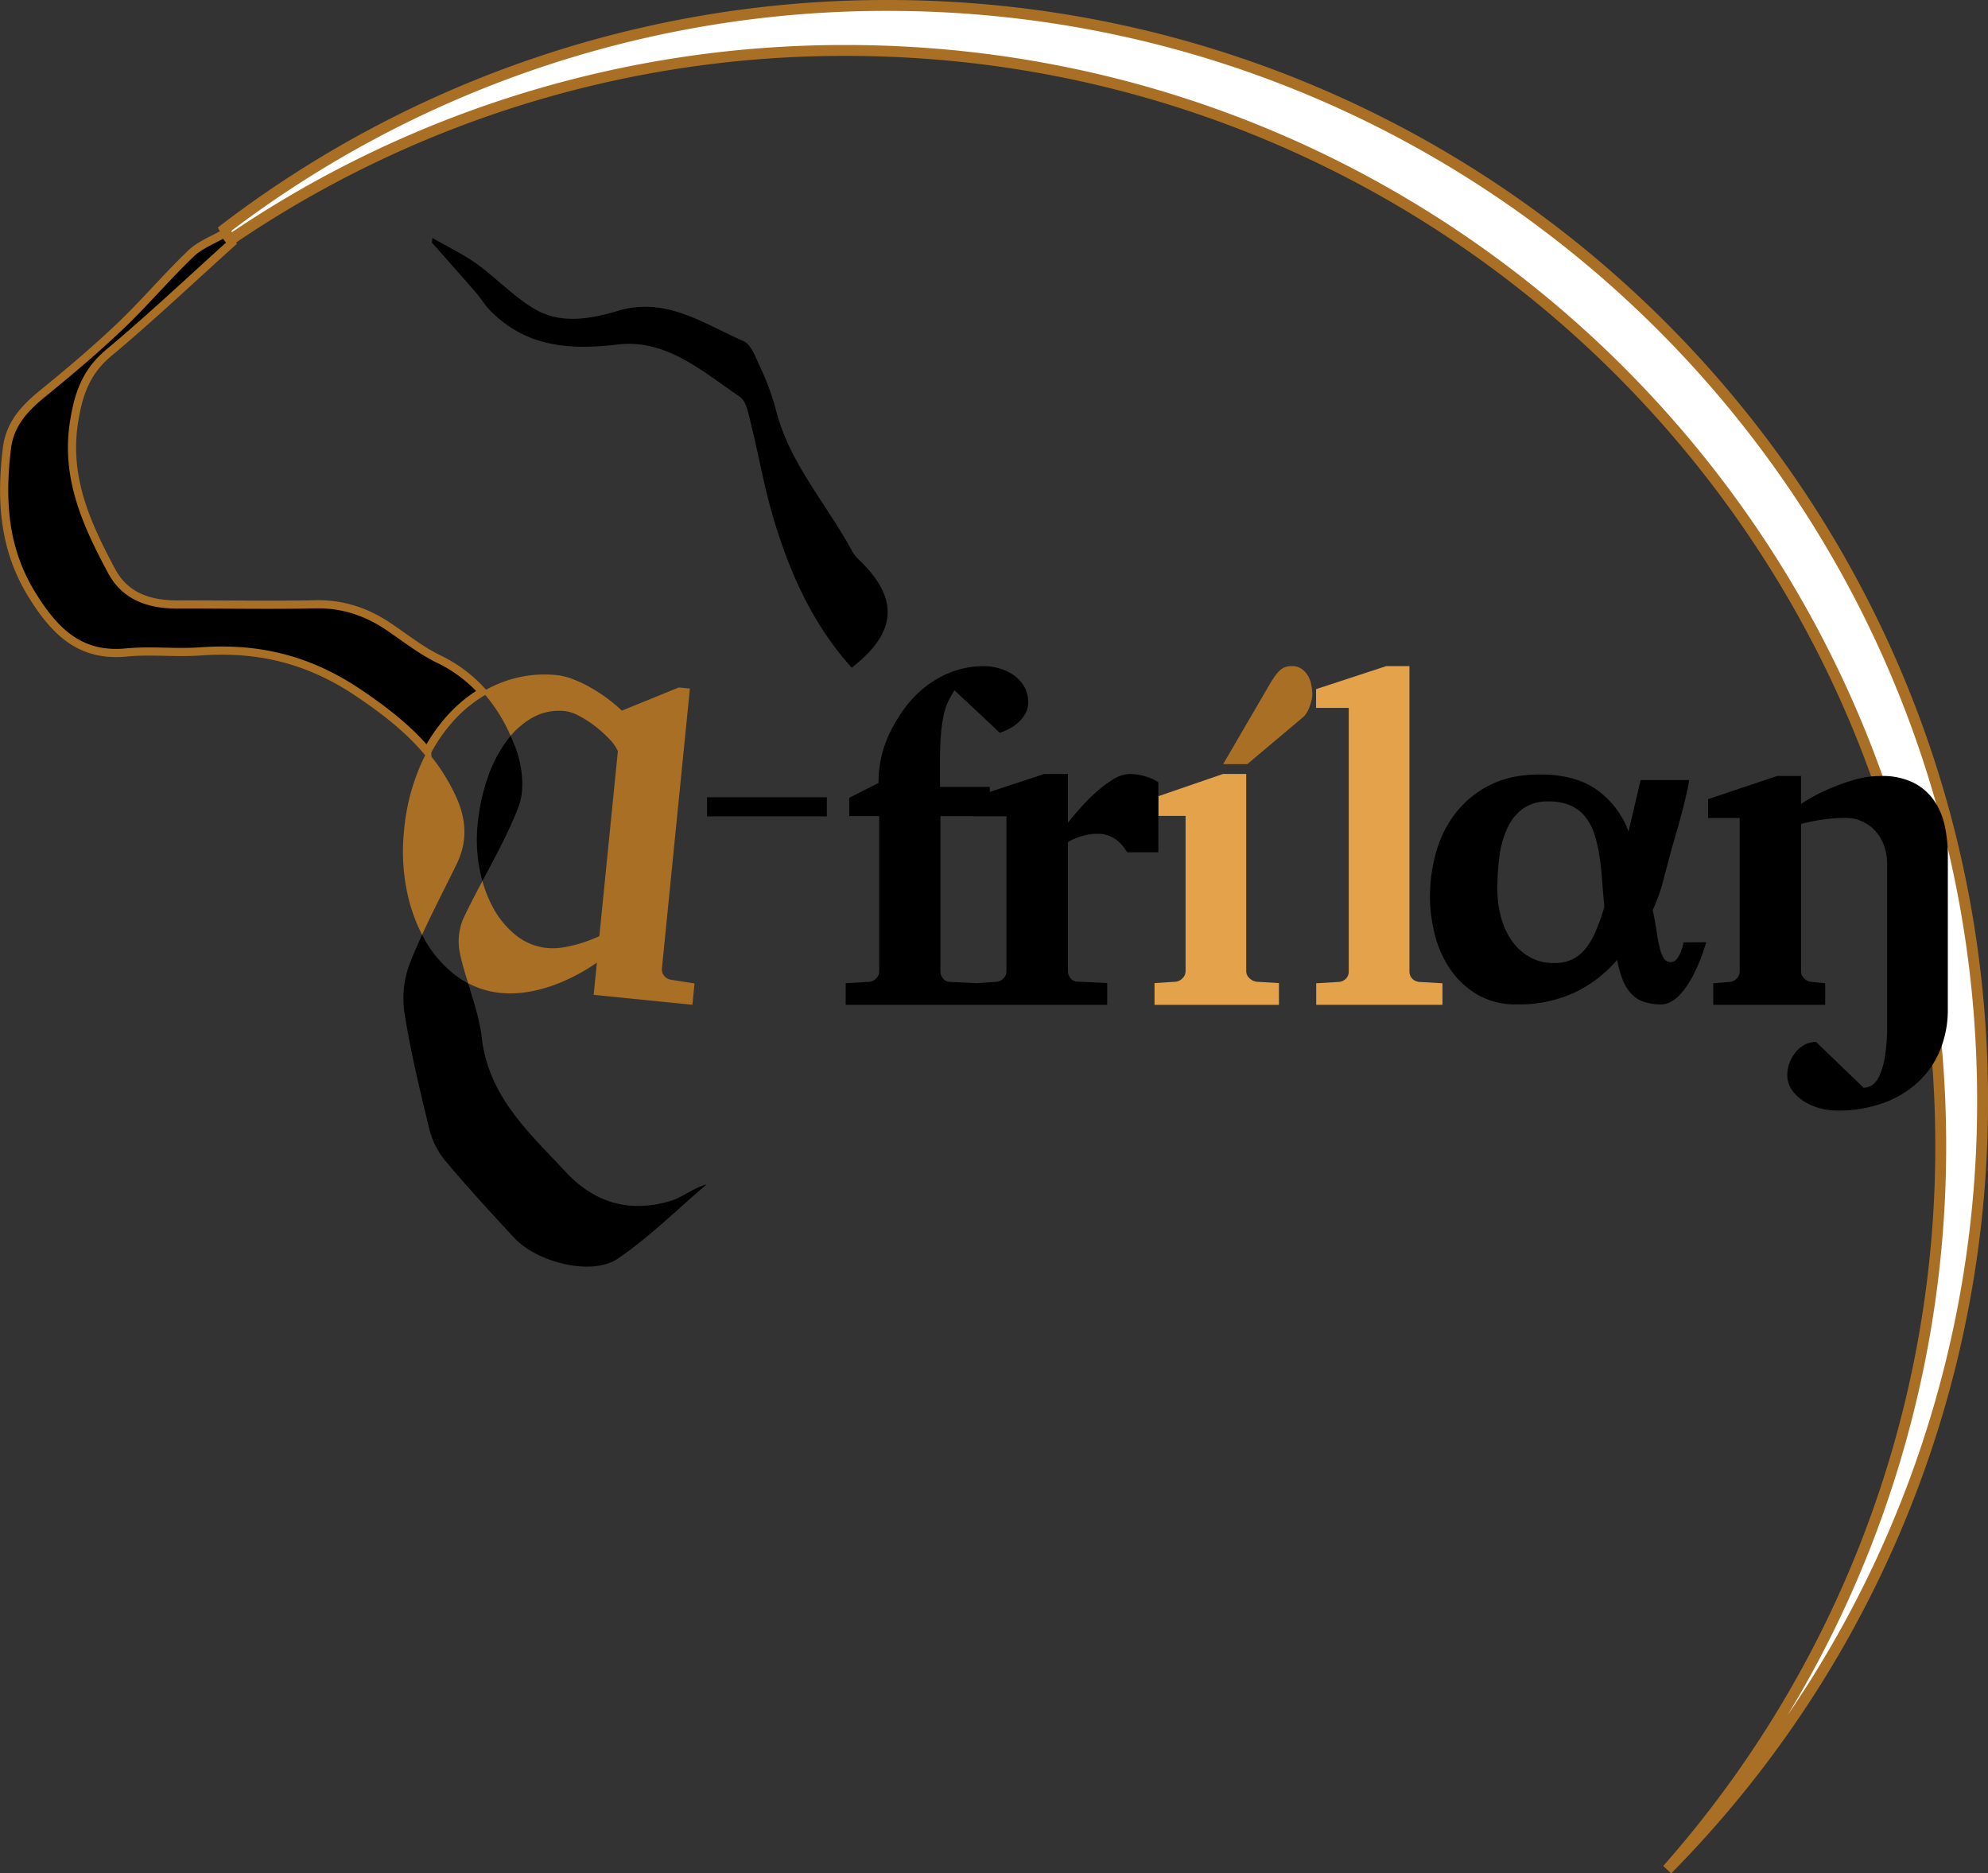 <svg id="Calque_1" data-name="Calque 1" xmlns="http://www.w3.org/2000/svg" viewBox="0 0 729.99 687.79"><rect x="0" y="0" width="729.99" height="687.79" fill="#333333" stroke="none"/><defs><style>.cls-1{fill:#fff;stroke-width:4px;}.cls-1,.cls-2{stroke:#a96f25;stroke-miterlimit:10;}.cls-2{stroke-width:3px;}.cls-3{fill:#a96f25;}.cls-4{fill:none;}.cls-5{fill:#e4a34a;}</style></defs><path class="cls-1" d="M813,510.16c0-222-180-402.06-402.06-402.06a400.18,400.18,0,0,0-243.37,82.06,5.62,5.62,0,0,1,0,5.38,400.06,400.06,0,0,1,228-70.92c222.05,0,402.06,180,402.06,402.06a400.55,400.55,0,0,1-100.4,265.81A400.77,400.77,0,0,0,813,510.16Z" transform="translate(-85 -106.1)"/><path class="cls-2" d="M262.17,360.11a51.52,51.52,0,0,0-16-12c-6.49-3.15-12.28-7.76-18.31-11.83-8.15-5.52-16.89-8.52-26.95-8.31-16.87.35-33.76,0-50.64.07-10.25,0-19.22-2.78-24.32-12.35-9.07-17-17-34.07-13.77-54.64,1.63-10.39,4.45-18.5,12.77-25.43C140.4,222.73,155,208.86,170,195.39l-2.67-3.58c-4.12,2.41-8.87,4.17-12.22,7.38-9,8.6-17,18.14-26,26.7S110.61,242.48,101,250.3c-6.76,5.49-12.35,11.24-13.47,20.46-2.3,18.9-1.22,36.92,9.26,53.79,8.16,13.17,17.46,22.78,34.61,21.1,8.94-.88,18.07.26,27.05-.39,21.21-1.55,39.72,2.8,58.17,15.2,9.7,6.53,18.3,13.23,25.27,21.5a60.22,60.22,0,0,1,10.68-14.46A49.44,49.44,0,0,1,262.17,360.11Z" transform="translate(-85 -106.1)"/><path d="M292.57,536.2c-13.43-14.4-28.14-27.52-30.66-49.07-.79-6.79-3-13.4-5-20a34.49,34.49,0,0,1-4-2.48,42.63,42.63,0,0,1-11.78-13.3c-.39-.67-.77-1.36-1.13-2.07-1.44,3.13-2.82,6.27-4.1,9.46a36.54,36.54,0,0,0-2.5,18.41c2.25,14.63,5.75,29.09,9.26,43.5a29.2,29.2,0,0,0,5.77,11.52c8.18,9.75,16.79,19.15,25.48,28.47,8.39,9,28.42,14,37.91,7.58,11.68-7.93,21.84-18.09,32.66-27.29-5.05,1.4-8.84,4.75-13.23,6.07Q308.82,553.7,292.57,536.2Z" transform="translate(-85 -106.1)"/><path d="M274.37,380.8c-.58-1.54-1.2-3-1.87-4.52-.67.79-1.32,1.62-1.95,2.5a51.33,51.33,0,0,0-6.71,13.55,73.62,73.62,0,0,0-3.43,16.15,57.32,57.32,0,0,0,.66,16.51c.3,1.58.66,3.09,1.07,4.57,4.75-8.94,9.6-17.82,13.24-27.18C277.8,396.17,276.82,387.32,274.37,380.8Z" transform="translate(-85 -106.1)"/><path d="M400.81,312a14.16,14.16,0,0,1-2.79-3.32c-9.38-17.5-23.28-32.54-28.2-52.5a97.73,97.73,0,0,0-6.14-16.29c-1.39-3.12-3-7.35-5.61-8.51C343.5,225,329.64,215,312.19,220.15c-10.51,3.1-21.39,5.16-31.26-.82-7.51-4.54-13.7-11.19-20.88-16.35-5.08-3.65-10.84-6.37-16.29-9.51l-.15,1.71c5.37,6.09,10.78,12.15,16.1,18.29,1.89,2.18,3.37,4.73,5.39,6.77,13.1,13.22,29,14.45,46.59,12.35,18-2.15,31.25,9.9,45,19.21,2.37,1.61,3.11,6.1,3.94,9.42,2.94,11.84,5,23.93,8.5,35.59,6,19.92,14.42,38.72,28.62,54.42C414.38,338.39,415.16,325.92,400.81,312Z" transform="translate(-85 -106.1)"/><path class="cls-3" d="M280.24,369.73a19.92,19.92,0,0,1,12.33-2.55,14.76,14.76,0,0,1,5.14,1.79,39.4,39.4,0,0,1,5.88,3.8,45.35,45.35,0,0,1,5.18,4.68,15.14,15.14,0,0,1,3.11,4.44l-6.8,67.91a61.16,61.16,0,0,1-6.43,2.49,56.53,56.53,0,0,1-6.21,1.52,23,23,0,0,1-6.51.34,21.64,21.64,0,0,1-11.44-4.65,33.11,33.11,0,0,1-8.5-10.29,46.83,46.83,0,0,1-3.85-9.65c-2.46,4.63-4.89,9.28-7.11,14a21.36,21.36,0,0,0-1.11,12.69c.78,3.65,1.85,7.24,3,10.83a32,32,0,0,0,11.92,3.56,35.84,35.84,0,0,0,6.63.05,48.1,48.1,0,0,0,6.41-1,52,52,0,0,0,6-1.75q2.87-1,5.37-2.19a67.29,67.29,0,0,0,10.93-6.24l-1.18,11.84L339.25,475l.79-7.84-8.69-1.36a4.16,4.16,0,0,1-2.53-1.49,3.75,3.75,0,0,1-.75-2.8l10.26-102.6-4.08-.41L313.36,367a59.69,59.69,0,0,0-11.71-8.59,47.23,47.23,0,0,0-6.38-3,22.69,22.69,0,0,0-5.75-1.44,43.7,43.7,0,0,0-19.83,2.51,46.31,46.31,0,0,0-7.52,3.59,61.07,61.07,0,0,1,10.33,16.17A30.09,30.09,0,0,1,280.24,369.73Z" transform="translate(-85 -106.1)"/><path class="cls-3" d="M252.25,398.13A72.31,72.31,0,0,0,241.87,382c-.69,1.29-1.36,2.61-2,4a77.05,77.05,0,0,0-6.49,24.95,73.29,73.29,0,0,0,.94,21.85,61.72,61.72,0,0,0,5.67,16.5c4-8.75,8.49-17.33,12.71-26C256.82,414.76,256.26,406.7,252.25,398.13Z" transform="translate(-85 -106.1)"/><path d="M344.62,405.82v-7h44v7Z" transform="translate(-85 -106.1)"/><path class="cls-4" d="M442.33,405.74h-12v56.93a4.09,4.09,0,0,0,1,2.75,3.39,3.39,0,0,0,2.67,1.19l9.48.46v0l7.39-.49a4.14,4.14,0,0,0,2.62-1.28,3.66,3.66,0,0,0,1.07-2.6V405.79H442.33Z" transform="translate(-85 -106.1)"/><path d="M509.56,398.69l.78-.27v-5.1a9.86,9.86,0,0,0-1.93-1.11,23.2,23.2,0,0,0-2.62-1,20.5,20.5,0,0,0-3-.7,18.76,18.76,0,0,0-3-.25,12,12,0,0,0-6.2,2.06,45.2,45.2,0,0,0-6.44,4.91,73,73,0,0,0-5.78,5.91q-2.67,3-4.22,5V390.27h-8.78l-19.9,6.57V395h-18.3v-9.77c0-3.82.13-7.08.37-9.76a54.88,54.88,0,0,1,1-6.93,23,23,0,0,1,1.68-5,36.62,36.62,0,0,1,2.26-4l16.65,15.59a21.23,21.23,0,0,0,3.94-1.73,15.45,15.45,0,0,0,3.32-2.5,12.47,12.47,0,0,0,2.3-3.16,8.2,8.2,0,0,0,.86-3.69A11.59,11.59,0,0,0,461,358a13,13,0,0,0-4-4.18,18.08,18.08,0,0,0-5.25-2.38,20,20,0,0,0-5.29-.78,33.79,33.79,0,0,0-9.8,1.39A35.18,35.18,0,0,0,428,356a39.41,39.41,0,0,0-7.34,6,41.92,41.92,0,0,0-5.78,7.54A46.7,46.7,0,0,0,409.43,381a41.86,41.86,0,0,0-1.84,12.55L396.84,399v6.72h11v56.93a3.64,3.64,0,0,1-1.11,2.67,4.26,4.26,0,0,1-2.66,1.27l-8.53.49V475h48.72v0h47.3V467l-10.74-.49a3.34,3.34,0,0,1-2.67-1.2,4,4,0,0,1-1-2.68V415.28a17.11,17.11,0,0,1,3-1.49,24.28,24.28,0,0,1,3.45-1.07,18.78,18.78,0,0,1,4.43-.5,11,11,0,0,1,4.26.75,11.64,11.64,0,0,1,3.08,1.81A13.82,13.82,0,0,1,497.5,417q.86,1.15,1.44,2h11.4V405.64h-.78Zm-55,64a3.66,3.66,0,0,1-1.07,2.6,4.14,4.14,0,0,1-2.62,1.28l-7.39.49v0l-9.48-.46a3.39,3.39,0,0,1-2.67-1.19,4.09,4.09,0,0,1-1-2.75V405.74h12v.05h12.23Z" transform="translate(-85 -106.1)"/><path class="cls-5" d="M546.47,466.54a4.6,4.6,0,0,1-2.67-1.29,3.55,3.55,0,0,1-1.19-2.68V390.25h-8.53l-23.74,8.17v7.22h10v56.93a3.66,3.66,0,0,1-1.11,2.68,4.18,4.18,0,0,1-2.58,1.29l-7.71.49v8h45.69v-8Z" transform="translate(-85 -106.1)"/><polygon points="424.55 292.58 424.55 299.54 425.33 299.54 425.33 292.32 424.55 292.58"/><path class="cls-3" d="M566.88,361a9.5,9.5,0,0,1-.28,2.17,17.65,17.65,0,0,1-.71,2.35,12.71,12.71,0,0,1-1,2.16,7.86,7.86,0,0,1-1.25,1.59L543,386.65h-8.87l17.37-29.79c.74-1.21,1.42-2.22,2-3a10.88,10.88,0,0,1,1.79-1.92,5.32,5.32,0,0,1,1.9-1,7.92,7.92,0,0,1,2.29-.29,5.91,5.91,0,0,1,3.44,1,7.93,7.93,0,0,1,2.3,2.45,10.33,10.33,0,0,1,1.27,3.36A18.34,18.34,0,0,1,566.88,361Z" transform="translate(-85 -106.1)"/><path class="cls-5" d="M568.31,475V467.1l8.28-.49a4.13,4.13,0,0,0,2.67-1.23,3.76,3.76,0,0,0,1-2.71V366h-12v-6.89l25.76-8.45h8.53V462.67a3.75,3.75,0,0,0,1,2.71,4.15,4.15,0,0,0,2.67,1.23l8.45.49V475Z" transform="translate(-85 -106.1)"/><path class="cls-4" d="M672.3,419.2a51.37,51.37,0,0,0-1.85-8.08,20.76,20.76,0,0,0-3.32-6.44,14.37,14.37,0,0,0-5.42-4.27,19.29,19.29,0,0,0-8.12-1.52,15.39,15.39,0,0,0-9.39,2.71,18.44,18.44,0,0,0-5.74,7.26,36.22,36.22,0,0,0-2.87,10.46,94,94,0,0,0-.78,12.3A41.1,41.1,0,0,0,636.12,442a28.48,28.48,0,0,0,3.94,8.86,20.24,20.24,0,0,0,6.52,6.15,17.44,17.44,0,0,0,9.06,2.3,14.9,14.9,0,0,0,6.73-1.39,14.37,14.37,0,0,0,4.88-4.06,28.25,28.25,0,0,0,3.73-6.57,80,80,0,0,0,3.12-9c-.33-3.33-.6-6.63-.82-9.88S672.73,422.12,672.3,419.2Z" transform="translate(-85 -106.1)"/><path d="M703.14,452.08a15.52,15.52,0,0,1-1,3.62,11.17,11.17,0,0,1-1.44,2.5,2.71,2.71,0,0,1-2.26,1.12A2.86,2.86,0,0,1,696,458a11.6,11.6,0,0,1-1.51-3.74c-.41-1.64-.8-3.65-1.15-6s-.84-5.08-1.44-8.09a60.26,60.26,0,0,0,3.73-10.38q1.44-5.46,2.83-10.7,1.56-5.47,3-10.46c.38-1.45.78-2.92,1.19-4.43s.78-3,1.1-4.38.63-2.76.91-4,.46-2.37.57-3.33h-17.8L683,411.37a32.72,32.72,0,0,0-11.85-15.45q-7.92-5.48-20.63-5.48-10.75,0-18.38,3.87a36.48,36.48,0,0,0-12.55,10.18,41.78,41.78,0,0,0-7.22,14.36,59.55,59.55,0,0,0-2.29,16.41,56.59,56.59,0,0,0,1.8,14.05,39.72,39.72,0,0,0,5.7,12.71,31.19,31.19,0,0,0,9.93,9.25A27.82,27.82,0,0,0,642,474.85a49,49,0,0,0,21-4.26,47.18,47.18,0,0,0,15.79-12.07,43.78,43.78,0,0,0,2,7.16,16,16,0,0,0,3.08,5.11,11.52,11.52,0,0,0,4.59,3.06,18.9,18.9,0,0,0,6.56,1,7.31,7.31,0,0,0,3.61-1,13.32,13.32,0,0,0,3.24-2.58,25.49,25.49,0,0,0,2.83-3.62,38.19,38.19,0,0,0,2.38-4.18,67,67,0,0,0,4.43-11.43ZM671,447.86a27.63,27.63,0,0,1-3.73,6.44,14.23,14.23,0,0,1-4.88,4,15.18,15.18,0,0,1-6.73,1.37,17.71,17.71,0,0,1-9.06-2.26,20.08,20.08,0,0,1-6.52-6,27.73,27.73,0,0,1-3.94-8.69,39.6,39.6,0,0,1-1.31-10.22,90.34,90.34,0,0,1,.78-12.07,35,35,0,0,1,2.87-10.26A18.05,18.05,0,0,1,644.2,403a15.58,15.58,0,0,1,9.39-2.66,19.63,19.63,0,0,1,8.12,1.49,14.35,14.35,0,0,1,5.42,4.18,20.33,20.33,0,0,1,3.32,6.32,49.91,49.91,0,0,1,1.85,7.93q.65,4.31,1,9.09t.82,9.7A78.49,78.49,0,0,1,671,447.86Z" transform="translate(-85 -106.1)"/><path d="M800.23,476.86a38.58,38.58,0,0,1-2.67,14.36A33.17,33.17,0,0,1,789.73,503a37.43,37.43,0,0,1-12.8,7.92,49,49,0,0,1-17.55,2.91,24.24,24.24,0,0,1-6-.82,21.26,21.26,0,0,1-5.87-2.5,15.73,15.73,0,0,1-4.47-4.15,9.49,9.49,0,0,1-1.76-5.66,12.32,12.32,0,0,1,.74-4.1,13.65,13.65,0,0,1,2.09-3.89,11.37,11.37,0,0,1,3.32-2.92,8.68,8.68,0,0,1,4.43-1.15l17.47,16.82a5.94,5.94,0,0,0,2.91-.86,7.66,7.66,0,0,0,2.79-3.36,26.5,26.5,0,0,0,2.1-7.1,71.94,71.94,0,0,0,.82-12.06V423.22a20,20,0,0,0-1-6.24,15.79,15.79,0,0,0-2.95-5.37,14.63,14.63,0,0,0-11.57-5.21,51.09,51.09,0,0,0-6.4.37c-2,.24-3.66.5-5.08.78-1.7.33-3.23.68-4.6,1.06v54.06a3.6,3.6,0,0,0,1.15,2.67,4.49,4.49,0,0,0,2.71,1.27l5,.49V475H714.1V467.1l6-.49a4.13,4.13,0,0,0,2.63-1.27,3.72,3.72,0,0,0,1.07-2.67V406.4H712.21v-6.89L737.56,391h8.77v10.25a65.62,65.62,0,0,1,9.27-5.08,82.91,82.91,0,0,1,9.44-3.53A35.33,35.33,0,0,1,775.7,391a25.57,25.57,0,0,1,12,2.5,20.38,20.38,0,0,1,7.54,6.6,26.11,26.11,0,0,1,3.9,9.35,51.87,51.87,0,0,1,1.11,10.75Z" transform="translate(-85 -106.1)"/></svg>